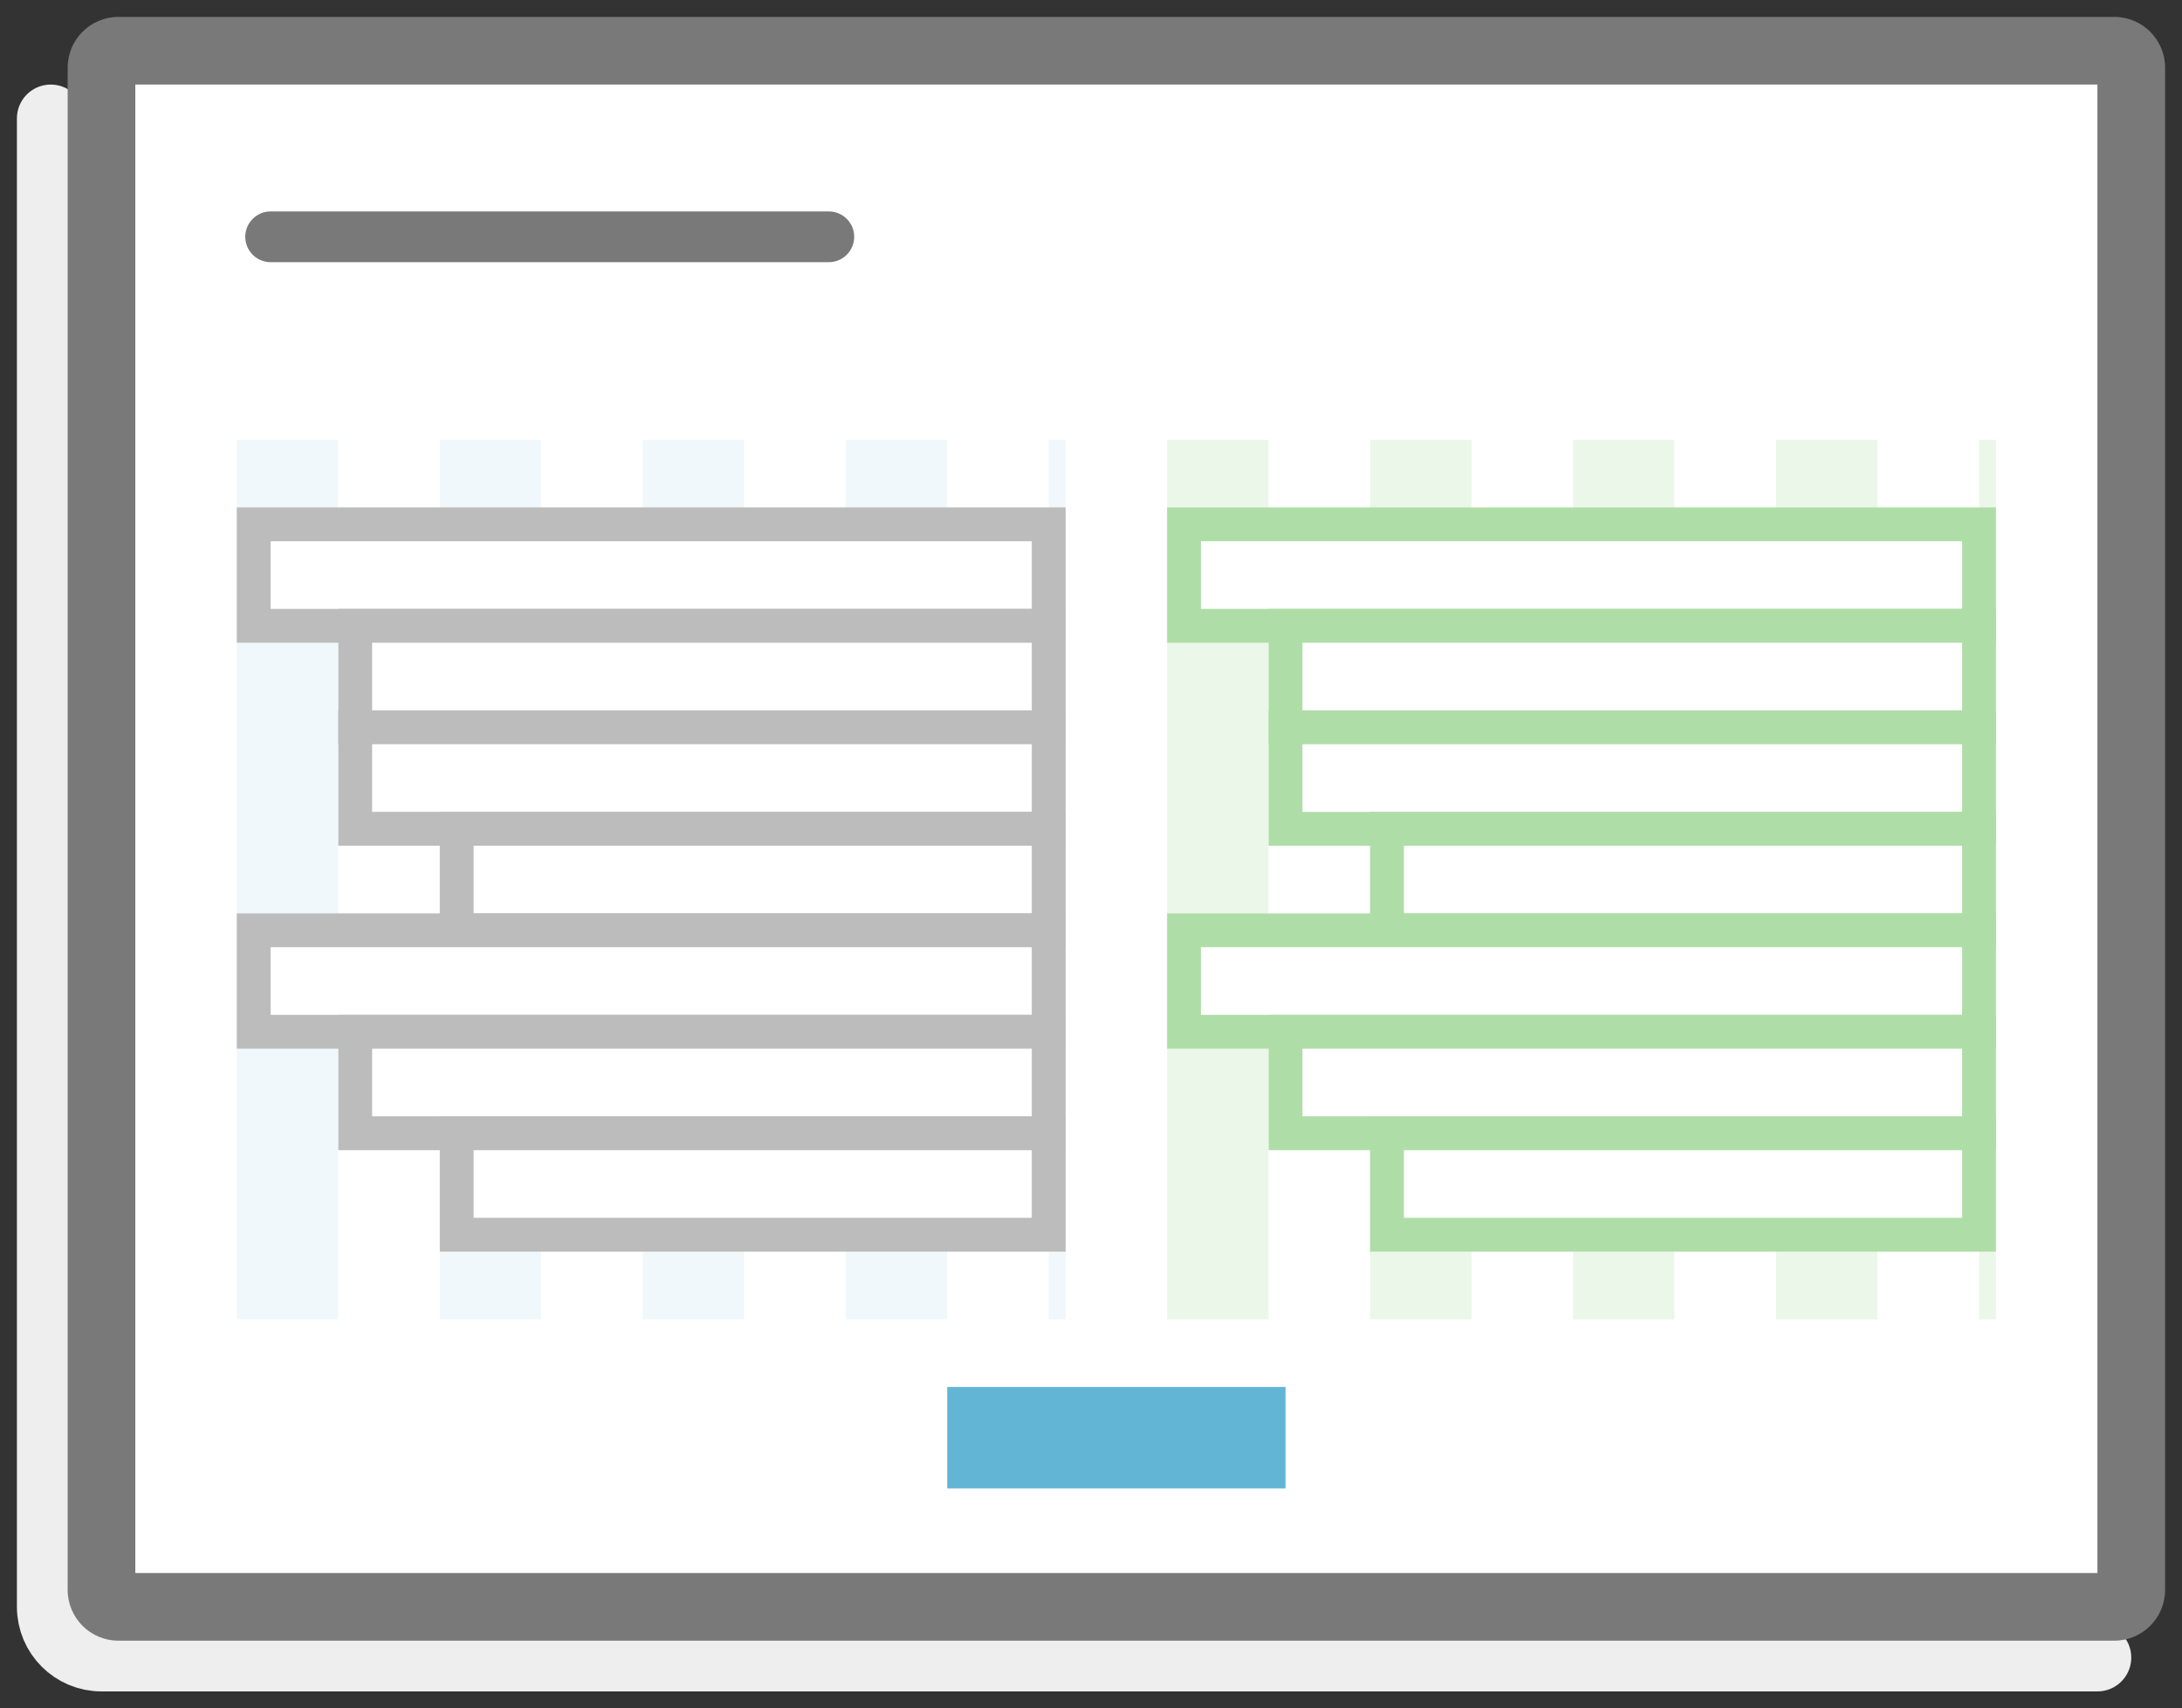 <?xml version="1.0" encoding="iso-8859-1"?>
<!-- Generator: Adobe Illustrator 19.2.1, SVG Export Plug-In . SVG Version: 6.00 Build 0)  -->
<svg version="1.1" xmlns="http://www.w3.org/2000/svg" xmlns:xlink="http://www.w3.org/1999/xlink" x="0px" y="0px"
	 viewBox="0 0 129 101" style="enable-background:new 0 0 129 101;" xml:space="preserve">
<rect x="0" y="0" width="129" height="101" fill="#333333" stroke="none"/>
<g id="html">
</g>
<g id="html_2_columns">
</g>
<g id="peer_evaluation">
</g>
<g id="peer_evaluation_summary">
</g>
<g id="html_observations">
</g>
<g id="lab_data_observations">
</g>
<g id="diagnostic_path_observations">
</g>
<g id="expert_path">
	<path style="fill:none;stroke:#EEEEEE;stroke-width:4;stroke-linecap:round;stroke-miterlimit:10;" d="M3,7v88c0,1.657,1.343,3,3,3
		h118"/>
	<g>
		<path style="fill:#FFFFFF;" d="M7,95c-0.552,0-1-0.449-1-1V4c0-0.551,0.448-1,1-1h118c0.552,0,1,0.449,1,1v90c0,0.551-0.448,1-1,1
			H7z"/>
		<path style="fill:#797979;" d="M124,5v88H8V5H124 M125,1H7C5.343,1,4,2.343,4,4v90c0,1.657,1.343,3,3,3h118c1.657,0,3-1.343,3-3V4
			C128,2.343,126.657,1,125,1L125,1z"/>
	</g>
	<rect x="14" y="26" style="fill:#F0F8FB;" width="6" height="52"/>
	
		<line style="fill:none;stroke:#797979;stroke-width:3;stroke-linecap:round;stroke-miterlimit:10;" x1="16" y1="14" x2="49" y2="14"/>
	<rect x="56" y="82" style="fill:#63B5D6;" width="20" height="6"/>
	<rect x="20" y="26" style="fill:#FFFFFF;" width="6" height="52"/>
	<rect x="26" y="26" style="fill:#F0F8FB;" width="6" height="52"/>
	<rect x="32" y="26" style="fill:#FFFFFF;" width="6" height="52"/>
	<rect x="38" y="26" style="fill:#F0F8FB;" width="6" height="52"/>
	<rect x="44" y="26" style="fill:#FFFFFF;" width="6" height="52"/>
	<rect x="50" y="26" style="fill:#F0F8FB;" width="6" height="52"/>
	<rect x="56" y="26" style="fill:#FFFFFF;" width="6" height="52"/>
	<rect x="62" y="26" style="fill:#F0F8FB;" width="1" height="52"/>
	<g>
		<rect x="15" y="31" style="fill:#FFFFFF;" width="47" height="6"/>
		<path style="fill:#BCBCBC;" d="M61,32v4H16v-4H61 M63,30H14v8h49V30L63,30z"/>
	</g>
	<g>
		<rect x="21" y="37" style="fill:#FFFFFF;" width="41" height="6"/>
		<path style="fill:#BCBCBC;" d="M61,38v4H22v-4H61 M63,36H20v8h43V36L63,36z"/>
	</g>
	<g>
		<rect x="21" y="43" style="fill:#FFFFFF;" width="41" height="6"/>
		<path style="fill:#BCBCBC;" d="M61,44v4H22v-4H61 M63,42H20v8h43V42L63,42z"/>
	</g>
	<g>
		<rect x="27" y="49" style="fill:#FFFFFF;" width="35" height="6"/>
		<path style="fill:#BCBCBC;" d="M61,50v4H28v-4H61 M63,48H26v8h37V48L63,48z"/>
	</g>
	<g>
		<rect x="15" y="55" style="fill:#FFFFFF;" width="47" height="6"/>
		<path style="fill:#BCBCBC;" d="M61,56v4H16v-4H61 M63,54H14v8h49V54L63,54z"/>
	</g>
	<g>
		<rect x="21" y="61" style="fill:#FFFFFF;" width="41" height="6"/>
		<path style="fill:#BCBCBC;" d="M61,62v4H22v-4H61 M63,60H20v8h43V60L63,60z"/>
	</g>
	<g>
		<rect x="27" y="67" style="fill:#FFFFFF;" width="35" height="6"/>
		<path style="fill:#BCBCBC;" d="M61,68v4H28v-4H61 M63,66H26v8h37V66L63,66z"/>
	</g>
	<rect x="69" y="26" style="fill:#EBF7E9;" width="6" height="52"/>
	<rect x="75" y="26" style="fill:#FFFFFF;" width="6" height="52"/>
	<rect x="81" y="26" style="fill:#EBF7E9;" width="6" height="52"/>
	<rect x="87" y="26" style="fill:#FFFFFF;" width="6" height="52"/>
	<rect x="93" y="26" style="fill:#EBF7E9;" width="6" height="52"/>
	<rect x="99" y="26" style="fill:#FFFFFF;" width="6" height="52"/>
	<rect x="105" y="26" style="fill:#EBF7E9;" width="6" height="52"/>
	<rect x="111" y="26" style="fill:#FFFFFF;" width="6" height="52"/>
	<rect x="117" y="26" style="fill:#EBF7E9;" width="1" height="52"/>
	<g>
		<rect x="70" y="31" style="fill:#FFFFFF;" width="47" height="6"/>
		<path style="fill:#AFDDA7;" d="M116,32v4H71v-4H116 M118,30H69v8h49V30L118,30z"/>
	</g>
	<g>
		<rect x="76" y="37" style="fill:#FFFFFF;" width="41" height="6"/>
		<path style="fill:#AFDDA7;" d="M116,38v4H77v-4H116 M118,36H75v8h43V36L118,36z"/>
	</g>
	<g>
		<rect x="76" y="43" style="fill:#FFFFFF;" width="41" height="6"/>
		<path style="fill:#AFDDA7;" d="M116,44v4H77v-4H116 M118,42H75v8h43V42L118,42z"/>
	</g>
	<g>
		<rect x="82" y="49" style="fill:#FFFFFF;" width="35" height="6"/>
		<path style="fill:#AFDDA7;" d="M116,50v4H83v-4H116 M118,48H81v8h37V48L118,48z"/>
	</g>
	<g>
		<rect x="70" y="55" style="fill:#FFFFFF;" width="47" height="6"/>
		<path style="fill:#AFDDA7;" d="M116,56v4H71v-4H116 M118,54H69v8h49V54L118,54z"/>
	</g>
	<g>
		<rect x="76" y="61" style="fill:#FFFFFF;" width="41" height="6"/>
		<path style="fill:#AFDDA7;" d="M116,62v4H77v-4H116 M118,60H75v8h43V60L118,60z"/>
	</g>
	<g>
		<rect x="82" y="67" style="fill:#FFFFFF;" width="35" height="6"/>
		<path style="fill:#AFDDA7;" d="M116,68v4H83v-4H116 M118,66H81v8h37V66L118,66z"/>
	</g>
</g>
<g id="guides">
</g>
</svg>
